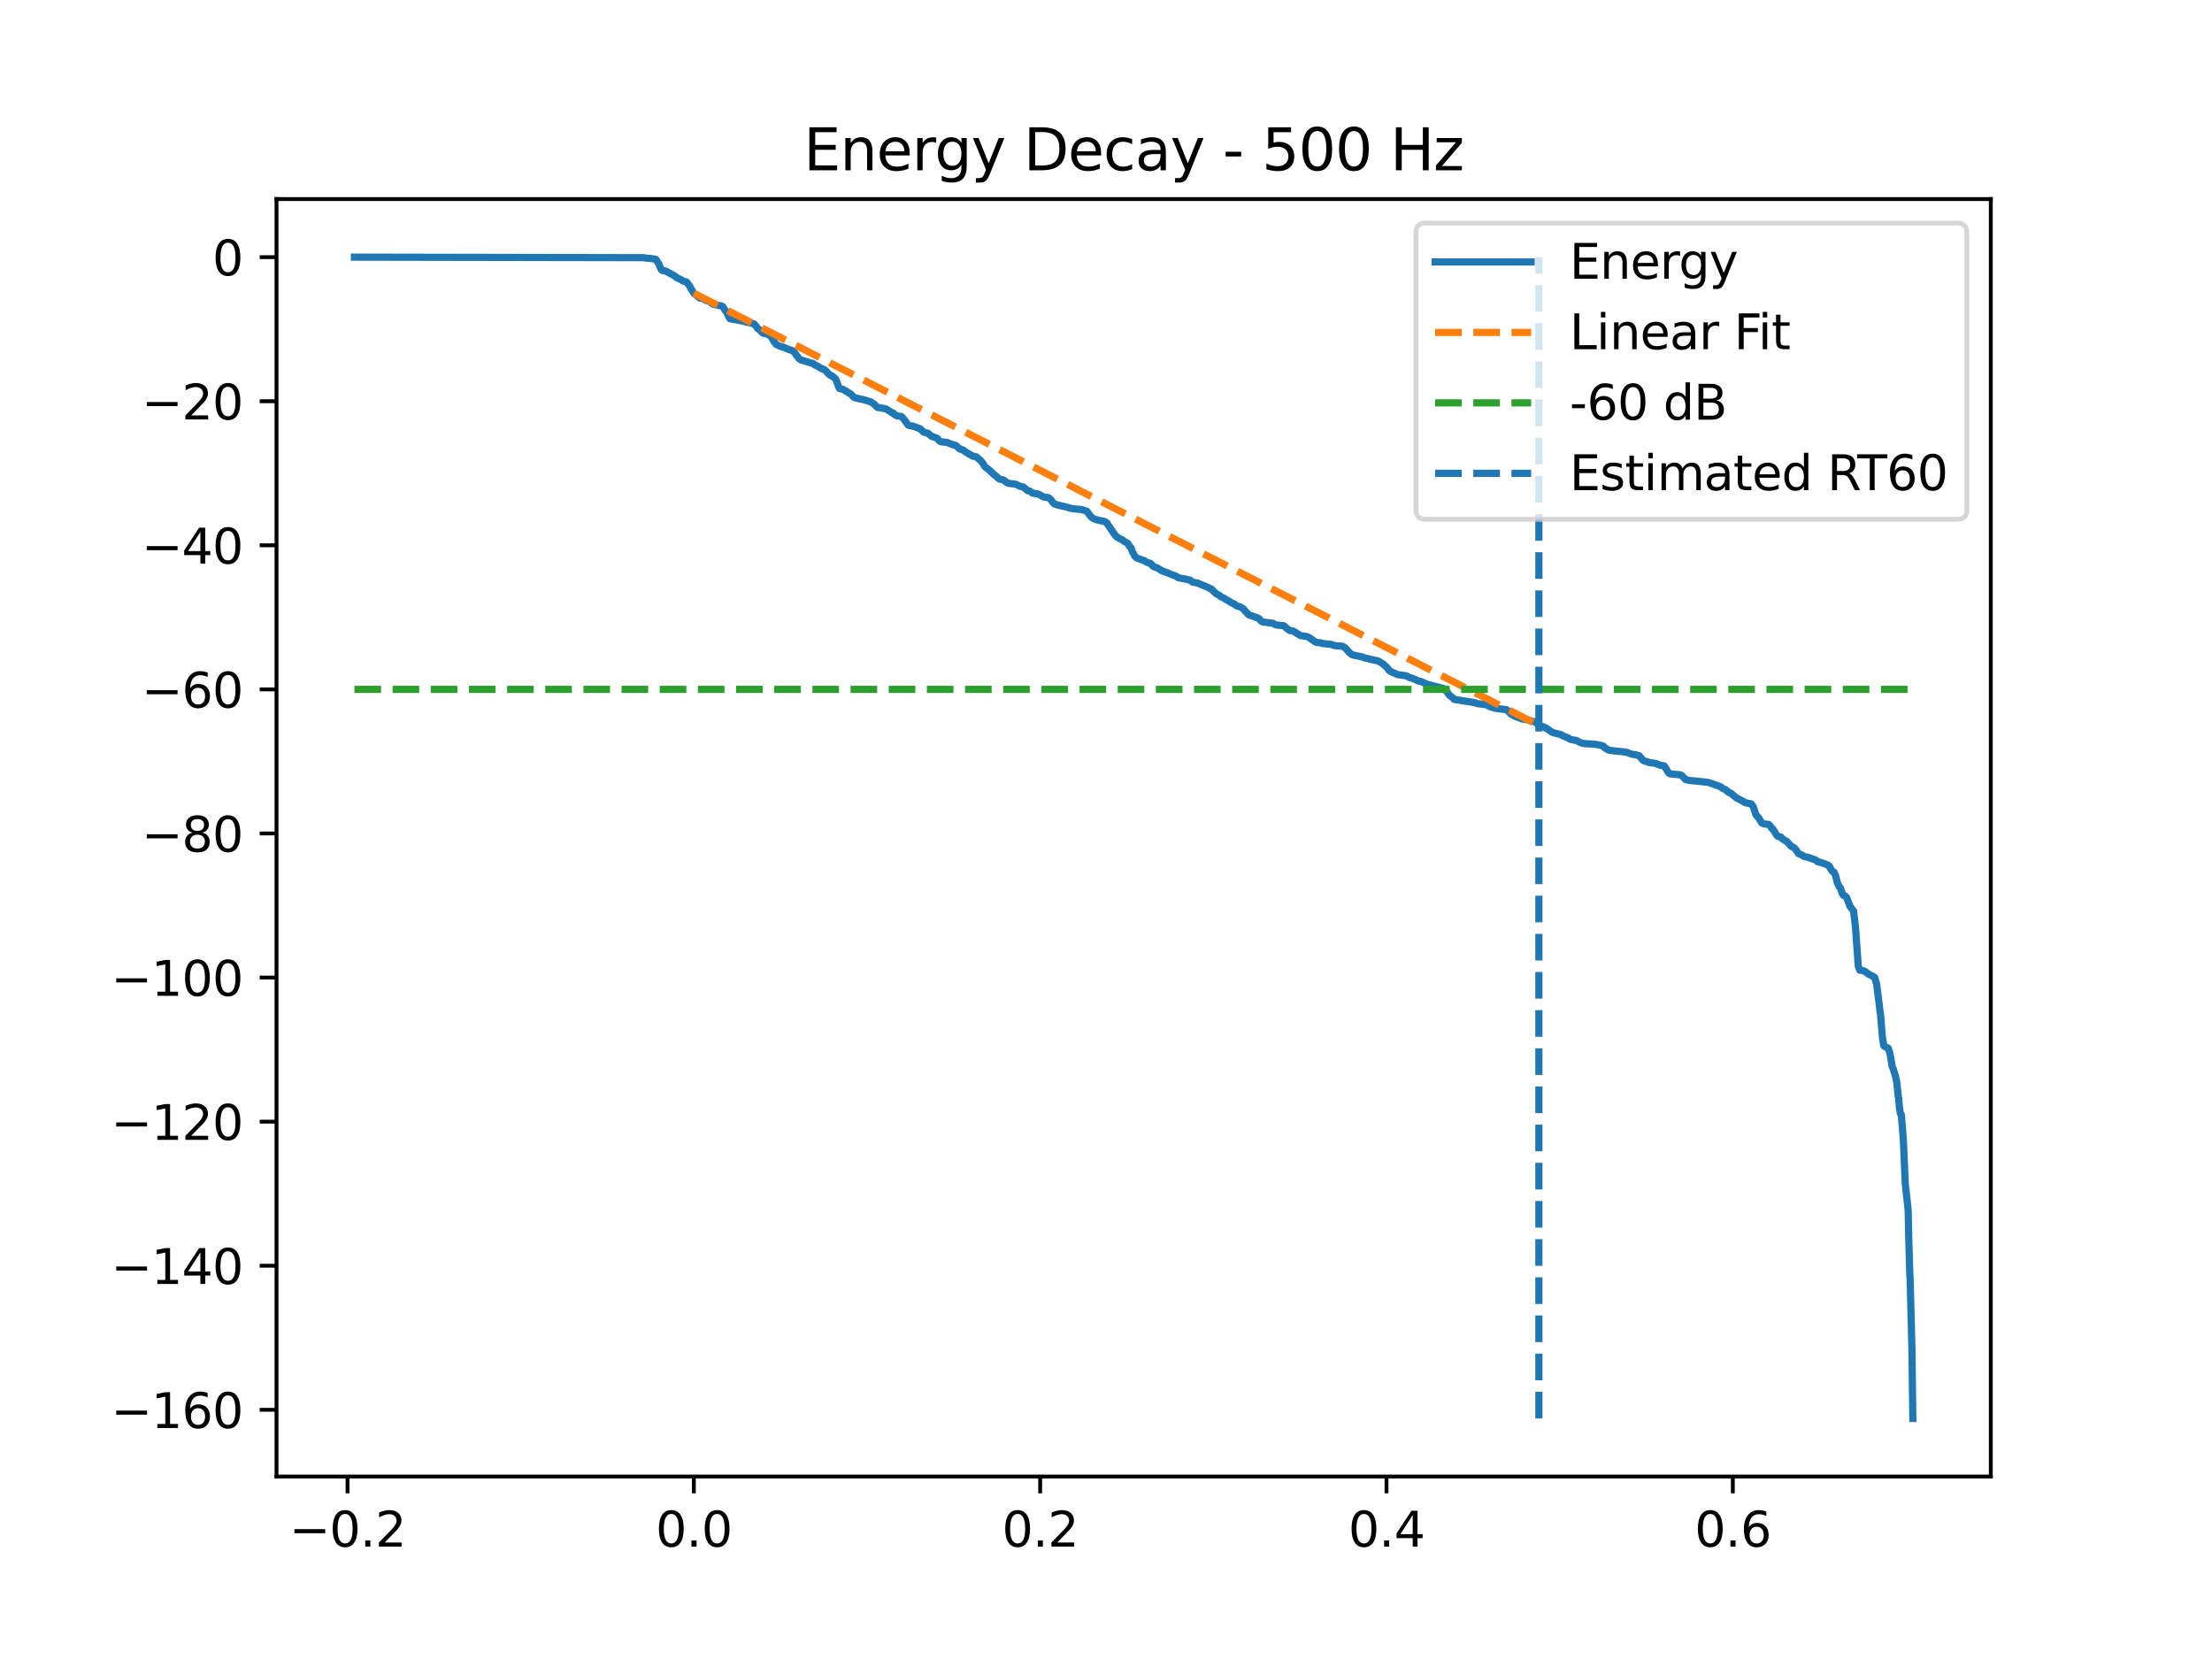 <?xml version="1.0" encoding="utf-8" standalone="no"?>
<!DOCTYPE svg PUBLIC "-//W3C//DTD SVG 1.1//EN"
  "http://www.w3.org/Graphics/SVG/1.1/DTD/svg11.dtd">
<svg xmlns:xlink="http://www.w3.org/1999/xlink" width="460.8pt" height="345.6pt" viewBox="0 0 460.8 345.6" xmlns="http://www.w3.org/2000/svg" version="1.1">
 <defs>
  <style type="text/css">*{stroke-linejoin: round; stroke-linecap: butt}</style>
 </defs>
 <g id="figure_1">
  <g id="patch_1">
   <path d="M 0 345.6 
L 460.8 345.6 
L 460.8 0 
L 0 0 
z
" style="fill: #ffffff"/>
  </g>
  <g id="axes_1">
   <g id="patch_2">
    <path d="M 57.6 307.584 
L 414.72 307.584 
L 414.72 41.472 
L 57.6 41.472 
z
" style="fill: #ffffff"/>
   </g>
   <g id="matplotlib.axis_1">
    <g id="xtick_1">
     <g id="line2d_1">
      <defs>
       <path id="m2f92cbb9fa" d="M 0 0 
L 0 3.5 
" style="stroke: #000000; stroke-width: 0.8"/>
      </defs>
      <g>
       <use xlink:href="#m2f92cbb9fa" x="72.397" y="307.584" style="stroke: #000000; stroke-width: 0.8"/>
      </g>
     </g>
     <g id="text_1">
      <!-- −0.2 -->
      <g transform="translate(60.256 322.182) scale(0.1 -0.1)">
       <defs>
        <path id="DejaVuSans-2212" d="M 678 2272 
L 4684 2272 
L 4684 1741 
L 678 1741 
L 678 2272 
z
" transform="scale(0.016)"/>
        <path id="DejaVuSans-30" d="M 2034 4250 
Q 1547 4250 1301 3770 
Q 1056 3291 1056 2328 
Q 1056 1369 1301 889 
Q 1547 409 2034 409 
Q 2525 409 2770 889 
Q 3016 1369 3016 2328 
Q 3016 3291 2770 3770 
Q 2525 4250 2034 4250 
z
M 2034 4750 
Q 2819 4750 3233 4129 
Q 3647 3509 3647 2328 
Q 3647 1150 3233 529 
Q 2819 -91 2034 -91 
Q 1250 -91 836 529 
Q 422 1150 422 2328 
Q 422 3509 836 4129 
Q 1250 4750 2034 4750 
z
" transform="scale(0.016)"/>
        <path id="DejaVuSans-2e" d="M 684 794 
L 1344 794 
L 1344 0 
L 684 0 
L 684 794 
z
" transform="scale(0.016)"/>
        <path id="DejaVuSans-32" d="M 1228 531 
L 3431 531 
L 3431 0 
L 469 0 
L 469 531 
Q 828 903 1448 1529 
Q 2069 2156 2228 2338 
Q 2531 2678 2651 2914 
Q 2772 3150 2772 3378 
Q 2772 3750 2511 3984 
Q 2250 4219 1831 4219 
Q 1534 4219 1204 4116 
Q 875 4013 500 3803 
L 500 4441 
Q 881 4594 1212 4672 
Q 1544 4750 1819 4750 
Q 2544 4750 2975 4387 
Q 3406 4025 3406 3419 
Q 3406 3131 3298 2873 
Q 3191 2616 2906 2266 
Q 2828 2175 2409 1742 
Q 1991 1309 1228 531 
z
" transform="scale(0.016)"/>
       </defs>
       <use xlink:href="#DejaVuSans-2212"/>
       <use xlink:href="#DejaVuSans-30" transform="translate(83.789 0)"/>
       <use xlink:href="#DejaVuSans-2e" transform="translate(147.412 0)"/>
       <use xlink:href="#DejaVuSans-32" transform="translate(179.199 0)"/>
      </g>
     </g>
    </g>
    <g id="xtick_2">
     <g id="line2d_2">
      <g>
       <use xlink:href="#m2f92cbb9fa" x="144.543" y="307.584" style="stroke: #000000; stroke-width: 0.8"/>
      </g>
     </g>
     <g id="text_2">
      <!-- 0.0 -->
      <g transform="translate(136.591 322.182) scale(0.1 -0.1)">
       <use xlink:href="#DejaVuSans-30"/>
       <use xlink:href="#DejaVuSans-2e" transform="translate(63.623 0)"/>
       <use xlink:href="#DejaVuSans-30" transform="translate(95.41 0)"/>
      </g>
     </g>
    </g>
    <g id="xtick_3">
     <g id="line2d_3">
      <g>
       <use xlink:href="#m2f92cbb9fa" x="216.688" y="307.584" style="stroke: #000000; stroke-width: 0.8"/>
      </g>
     </g>
     <g id="text_3">
      <!-- 0.2 -->
      <g transform="translate(208.737 322.182) scale(0.1 -0.1)">
       <use xlink:href="#DejaVuSans-30"/>
       <use xlink:href="#DejaVuSans-2e" transform="translate(63.623 0)"/>
       <use xlink:href="#DejaVuSans-32" transform="translate(95.41 0)"/>
      </g>
     </g>
    </g>
    <g id="xtick_4">
     <g id="line2d_4">
      <g>
       <use xlink:href="#m2f92cbb9fa" x="288.834" y="307.584" style="stroke: #000000; stroke-width: 0.8"/>
      </g>
     </g>
     <g id="text_4">
      <!-- 0.4 -->
      <g transform="translate(280.882 322.182) scale(0.1 -0.1)">
       <defs>
        <path id="DejaVuSans-34" d="M 2419 4116 
L 825 1625 
L 2419 1625 
L 2419 4116 
z
M 2253 4666 
L 3047 4666 
L 3047 1625 
L 3713 1625 
L 3713 1100 
L 3047 1100 
L 3047 0 
L 2419 0 
L 2419 1100 
L 313 1100 
L 313 1709 
L 2253 4666 
z
" transform="scale(0.016)"/>
       </defs>
       <use xlink:href="#DejaVuSans-30"/>
       <use xlink:href="#DejaVuSans-2e" transform="translate(63.623 0)"/>
       <use xlink:href="#DejaVuSans-34" transform="translate(95.41 0)"/>
      </g>
     </g>
    </g>
    <g id="xtick_5">
     <g id="line2d_5">
      <g>
       <use xlink:href="#m2f92cbb9fa" x="360.979" y="307.584" style="stroke: #000000; stroke-width: 0.8"/>
      </g>
     </g>
     <g id="text_5">
      <!-- 0.6 -->
      <g transform="translate(353.028 322.182) scale(0.1 -0.1)">
       <defs>
        <path id="DejaVuSans-36" d="M 2113 2584 
Q 1688 2584 1439 2293 
Q 1191 2003 1191 1497 
Q 1191 994 1439 701 
Q 1688 409 2113 409 
Q 2538 409 2786 701 
Q 3034 994 3034 1497 
Q 3034 2003 2786 2293 
Q 2538 2584 2113 2584 
z
M 3366 4563 
L 3366 3988 
Q 3128 4100 2886 4159 
Q 2644 4219 2406 4219 
Q 1781 4219 1451 3797 
Q 1122 3375 1075 2522 
Q 1259 2794 1537 2939 
Q 1816 3084 2150 3084 
Q 2853 3084 3261 2657 
Q 3669 2231 3669 1497 
Q 3669 778 3244 343 
Q 2819 -91 2113 -91 
Q 1303 -91 875 529 
Q 447 1150 447 2328 
Q 447 3434 972 4092 
Q 1497 4750 2381 4750 
Q 2619 4750 2861 4703 
Q 3103 4656 3366 4563 
z
" transform="scale(0.016)"/>
       </defs>
       <use xlink:href="#DejaVuSans-30"/>
       <use xlink:href="#DejaVuSans-2e" transform="translate(63.623 0)"/>
       <use xlink:href="#DejaVuSans-36" transform="translate(95.41 0)"/>
      </g>
     </g>
    </g>
   </g>
   <g id="matplotlib.axis_2">
    <g id="ytick_1">
     <g id="line2d_6">
      <defs>
       <path id="mda839c9e90" d="M 0 0 
L -3.5 0 
" style="stroke: #000000; stroke-width: 0.8"/>
      </defs>
      <g>
       <use xlink:href="#mda839c9e90" x="57.6" y="293.686" style="stroke: #000000; stroke-width: 0.8"/>
      </g>
     </g>
     <g id="text_6">
      <!-- −160 -->
      <g transform="translate(23.133 297.486) scale(0.1 -0.1)">
       <defs>
        <path id="DejaVuSans-31" d="M 794 531 
L 1825 531 
L 1825 4091 
L 703 3866 
L 703 4441 
L 1819 4666 
L 2450 4666 
L 2450 531 
L 3481 531 
L 3481 0 
L 794 0 
L 794 531 
z
" transform="scale(0.016)"/>
       </defs>
       <use xlink:href="#DejaVuSans-2212"/>
       <use xlink:href="#DejaVuSans-31" transform="translate(83.789 0)"/>
       <use xlink:href="#DejaVuSans-36" transform="translate(147.412 0)"/>
       <use xlink:href="#DejaVuSans-30" transform="translate(211.035 0)"/>
      </g>
     </g>
    </g>
    <g id="ytick_2">
     <g id="line2d_7">
      <g>
       <use xlink:href="#mda839c9e90" x="57.6" y="263.672" style="stroke: #000000; stroke-width: 0.8"/>
      </g>
     </g>
     <g id="text_7">
      <!-- −140 -->
      <g transform="translate(23.133 267.471) scale(0.1 -0.1)">
       <use xlink:href="#DejaVuSans-2212"/>
       <use xlink:href="#DejaVuSans-31" transform="translate(83.789 0)"/>
       <use xlink:href="#DejaVuSans-34" transform="translate(147.412 0)"/>
       <use xlink:href="#DejaVuSans-30" transform="translate(211.035 0)"/>
      </g>
     </g>
    </g>
    <g id="ytick_3">
     <g id="line2d_8">
      <g>
       <use xlink:href="#mda839c9e90" x="57.6" y="233.657" style="stroke: #000000; stroke-width: 0.8"/>
      </g>
     </g>
     <g id="text_8">
      <!-- −120 -->
      <g transform="translate(23.133 237.456) scale(0.1 -0.1)">
       <use xlink:href="#DejaVuSans-2212"/>
       <use xlink:href="#DejaVuSans-31" transform="translate(83.789 0)"/>
       <use xlink:href="#DejaVuSans-32" transform="translate(147.412 0)"/>
       <use xlink:href="#DejaVuSans-30" transform="translate(211.035 0)"/>
      </g>
     </g>
    </g>
    <g id="ytick_4">
     <g id="line2d_9">
      <g>
       <use xlink:href="#mda839c9e90" x="57.6" y="203.642" style="stroke: #000000; stroke-width: 0.8"/>
      </g>
     </g>
     <g id="text_9">
      <!-- −100 -->
      <g transform="translate(23.133 207.441) scale(0.1 -0.1)">
       <use xlink:href="#DejaVuSans-2212"/>
       <use xlink:href="#DejaVuSans-31" transform="translate(83.789 0)"/>
       <use xlink:href="#DejaVuSans-30" transform="translate(147.412 0)"/>
       <use xlink:href="#DejaVuSans-30" transform="translate(211.035 0)"/>
      </g>
     </g>
    </g>
    <g id="ytick_5">
     <g id="line2d_10">
      <g>
       <use xlink:href="#mda839c9e90" x="57.6" y="173.627" style="stroke: #000000; stroke-width: 0.8"/>
      </g>
     </g>
     <g id="text_10">
      <!-- −80 -->
      <g transform="translate(29.495 177.426) scale(0.1 -0.1)">
       <defs>
        <path id="DejaVuSans-38" d="M 2034 2216 
Q 1584 2216 1326 1975 
Q 1069 1734 1069 1313 
Q 1069 891 1326 650 
Q 1584 409 2034 409 
Q 2484 409 2743 651 
Q 3003 894 3003 1313 
Q 3003 1734 2745 1975 
Q 2488 2216 2034 2216 
z
M 1403 2484 
Q 997 2584 770 2862 
Q 544 3141 544 3541 
Q 544 4100 942 4425 
Q 1341 4750 2034 4750 
Q 2731 4750 3128 4425 
Q 3525 4100 3525 3541 
Q 3525 3141 3298 2862 
Q 3072 2584 2669 2484 
Q 3125 2378 3379 2068 
Q 3634 1759 3634 1313 
Q 3634 634 3220 271 
Q 2806 -91 2034 -91 
Q 1263 -91 848 271 
Q 434 634 434 1313 
Q 434 1759 690 2068 
Q 947 2378 1403 2484 
z
M 1172 3481 
Q 1172 3119 1398 2916 
Q 1625 2713 2034 2713 
Q 2441 2713 2670 2916 
Q 2900 3119 2900 3481 
Q 2900 3844 2670 4047 
Q 2441 4250 2034 4250 
Q 1625 4250 1398 4047 
Q 1172 3844 1172 3481 
z
" transform="scale(0.016)"/>
       </defs>
       <use xlink:href="#DejaVuSans-2212"/>
       <use xlink:href="#DejaVuSans-38" transform="translate(83.789 0)"/>
       <use xlink:href="#DejaVuSans-30" transform="translate(147.412 0)"/>
      </g>
     </g>
    </g>
    <g id="ytick_6">
     <g id="line2d_11">
      <g>
       <use xlink:href="#mda839c9e90" x="57.6" y="143.612" style="stroke: #000000; stroke-width: 0.8"/>
      </g>
     </g>
     <g id="text_11">
      <!-- −60 -->
      <g transform="translate(29.495 147.412) scale(0.1 -0.1)">
       <use xlink:href="#DejaVuSans-2212"/>
       <use xlink:href="#DejaVuSans-36" transform="translate(83.789 0)"/>
       <use xlink:href="#DejaVuSans-30" transform="translate(147.412 0)"/>
      </g>
     </g>
    </g>
    <g id="ytick_7">
     <g id="line2d_12">
      <g>
       <use xlink:href="#mda839c9e90" x="57.6" y="113.598" style="stroke: #000000; stroke-width: 0.8"/>
      </g>
     </g>
     <g id="text_12">
      <!-- −40 -->
      <g transform="translate(29.495 117.397) scale(0.1 -0.1)">
       <use xlink:href="#DejaVuSans-2212"/>
       <use xlink:href="#DejaVuSans-34" transform="translate(83.789 0)"/>
       <use xlink:href="#DejaVuSans-30" transform="translate(147.412 0)"/>
      </g>
     </g>
    </g>
    <g id="ytick_8">
     <g id="line2d_13">
      <g>
       <use xlink:href="#mda839c9e90" x="57.6" y="83.583" style="stroke: #000000; stroke-width: 0.8"/>
      </g>
     </g>
     <g id="text_13">
      <!-- −20 -->
      <g transform="translate(29.495 87.382) scale(0.1 -0.1)">
       <use xlink:href="#DejaVuSans-2212"/>
       <use xlink:href="#DejaVuSans-32" transform="translate(83.789 0)"/>
       <use xlink:href="#DejaVuSans-30" transform="translate(147.412 0)"/>
      </g>
     </g>
    </g>
    <g id="ytick_9">
     <g id="line2d_14">
      <g>
       <use xlink:href="#mda839c9e90" x="57.6" y="53.568" style="stroke: #000000; stroke-width: 0.8"/>
      </g>
     </g>
     <g id="text_14">
      <!-- 0 -->
      <g transform="translate(44.237 57.367) scale(0.1 -0.1)">
       <use xlink:href="#DejaVuSans-30"/>
      </g>
     </g>
    </g>
   </g>
   <g id="line2d_15">
    <path d="M 73.833 53.568 
L 134.119 53.678 
L 134.457 53.764 
L 135.352 53.829 
L 136.644 54.025 
L 137.05 54.693 
L 137.231 54.973 
L 137.313 55.129 
L 137.636 55.905 
L 137.772 56.166 
L 137.967 56.342 
L 138.673 56.468 
L 140.552 57.48 
L 140.868 57.796 
L 141.469 58.063 
L 141.687 58.172 
L 142.311 58.545 
L 142.739 58.652 
L 143.055 58.775 
L 143.761 59.738 
L 143.994 60.253 
L 144.099 60.366 
L 144.438 60.904 
L 144.603 61.198 
L 144.798 61.295 
L 145.753 62.078 
L 146.459 62.201 
L 146.722 62.321 
L 146.888 62.501 
L 147.098 62.6 
L 147.669 62.743 
L 147.962 62.96 
L 148.173 63.11 
L 148.338 63.221 
L 148.608 63.396 
L 149.225 63.515 
L 150.119 63.703 
L 150.382 63.79 
L 150.592 63.899 
L 151.156 64.806 
L 151.329 64.913 
L 151.427 65.115 
L 151.727 65.809 
L 151.825 65.992 
L 152.065 66.402 
L 153.035 66.569 
L 153.508 66.654 
L 154.125 66.771 
L 154.666 66.884 
L 155.823 67.18 
L 156.131 67.233 
L 157.056 67.457 
L 157.334 67.775 
L 157.514 67.924 
L 157.619 68.116 
L 157.852 68.448 
L 158.04 68.558 
L 158.408 68.858 
L 158.551 69.072 
L 158.761 69.245 
L 158.927 69.365 
L 159.152 69.458 
L 159.941 69.592 
L 160.588 70.093 
L 160.873 70.526 
L 160.978 70.698 
L 161.264 71.199 
L 161.377 71.317 
L 161.692 71.741 
L 161.918 71.861 
L 162.233 72.001 
L 162.451 72.121 
L 162.714 72.203 
L 163.286 72.355 
L 164.255 72.785 
L 165.217 73.094 
L 165.728 73.721 
L 165.931 74.05 
L 166.044 74.158 
L 166.374 74.619 
L 166.525 74.777 
L 166.75 74.911 
L 167.036 75.031 
L 169.44 75.754 
L 169.831 76.087 
L 170.23 76.204 
L 170.38 76.307 
L 170.62 76.467 
L 170.793 76.616 
L 171.034 76.725 
L 171.282 76.835 
L 171.56 76.938 
L 171.763 77.044 
L 172.078 77.291 
L 172.214 77.456 
L 172.492 77.784 
L 172.642 77.896 
L 172.943 78.181 
L 173.281 78.291 
L 173.837 78.722 
L 174.04 78.933 
L 174.137 79.065 
L 174.836 80.916 
L 175.671 81.136 
L 177.219 82.083 
L 177.414 82.268 
L 177.542 82.392 
L 177.82 82.714 
L 178.015 82.841 
L 178.293 82.905 
L 179.15 83.111 
L 179.781 83.224 
L 180.165 83.338 
L 181.367 83.696 
L 182.141 84.222 
L 182.449 84.548 
L 182.584 84.685 
L 182.832 84.888 
L 183.667 85.003 
L 184.072 85.086 
L 184.614 85.204 
L 185.839 85.98 
L 186.102 86.062 
L 186.274 86.285 
L 186.477 86.383 
L 186.643 86.536 
L 186.861 86.627 
L 187.777 86.769 
L 187.92 86.937 
L 188.168 87.183 
L 188.296 87.303 
L 188.702 87.89 
L 189.16 88.513 
L 189.446 88.659 
L 190.19 88.772 
L 191.715 89.338 
L 191.963 89.612 
L 192.114 89.725 
L 192.407 89.986 
L 192.625 90.099 
L 192.895 90.148 
L 193.324 90.251 
L 193.617 90.514 
L 194.075 90.899 
L 195.045 91.212 
L 195.278 91.354 
L 195.398 91.501 
L 195.661 91.822 
L 195.826 91.948 
L 196.059 92.04 
L 197.284 92.161 
L 198.366 92.602 
L 199.05 92.773 
L 199.231 92.873 
L 199.554 93.195 
L 199.944 93.531 
L 200.666 93.762 
L 200.982 94.027 
L 201.696 94.472 
L 202.65 95.027 
L 203.371 95.154 
L 204.386 96.034 
L 204.649 96.414 
L 204.754 96.525 
L 205.145 97.206 
L 206.182 97.995 
L 206.392 98.281 
L 206.603 98.374 
L 206.738 98.513 
L 207.024 98.828 
L 207.189 98.944 
L 207.52 99.222 
L 207.678 99.335 
L 208.001 99.661 
L 208.204 99.794 
L 208.467 99.86 
L 208.985 99.984 
L 209.263 100.116 
L 209.414 100.271 
L 209.662 100.473 
L 209.849 100.585 
L 210.097 100.683 
L 211.653 100.879 
L 212.254 101.196 
L 212.487 101.3 
L 213.194 101.447 
L 214.058 102.206 
L 214.509 102.294 
L 214.667 102.433 
L 214.892 102.561 
L 215.095 102.729 
L 215.358 102.763 
L 216.215 102.904 
L 216.613 103.081 
L 217.32 103.502 
L 218.109 103.629 
L 218.499 103.725 
L 218.665 103.886 
L 218.905 104.064 
L 219.018 104.212 
L 219.304 104.628 
L 219.439 104.769 
L 219.687 104.987 
L 219.95 105.098 
L 220.438 105.225 
L 220.942 105.351 
L 221.513 105.467 
L 222.325 105.67 
L 222.918 105.87 
L 223.783 106.009 
L 225.286 106.146 
L 226.405 106.493 
L 227.149 107.492 
L 227.345 107.716 
L 227.495 107.829 
L 227.736 107.98 
L 227.953 108.104 
L 228.434 108.281 
L 229.757 108.557 
L 230.133 108.648 
L 230.343 108.805 
L 230.606 108.937 
L 230.727 109.188 
L 230.96 109.551 
L 231.072 109.662 
L 231.456 110.255 
L 231.583 110.444 
L 231.884 110.897 
L 231.997 111.019 
L 232.342 111.548 
L 232.5 111.711 
L 232.771 111.93 
L 232.981 112.034 
L 233.274 112.225 
L 233.507 112.337 
L 233.823 112.482 
L 233.981 112.619 
L 234.229 112.793 
L 234.409 112.913 
L 234.672 113.041 
L 234.882 113.151 
L 235.424 113.952 
L 235.604 114.086 
L 235.709 114.444 
L 235.935 115.038 
L 236.032 115.163 
L 236.355 115.764 
L 236.491 115.967 
L 236.694 116.123 
L 236.844 116.244 
L 237.062 116.349 
L 238.287 116.751 
L 238.557 116.942 
L 239.083 117.204 
L 239.647 117.351 
L 240.293 118.01 
L 240.519 118.121 
L 240.782 118.204 
L 241.128 118.316 
L 241.729 118.709 
L 241.909 118.844 
L 242.157 118.943 
L 242.435 119.057 
L 243.014 119.262 
L 243.435 119.404 
L 243.818 119.597 
L 244.043 119.68 
L 244.615 119.872 
L 244.908 119.989 
L 245.148 120.127 
L 245.328 120.261 
L 245.599 120.395 
L 246.313 120.507 
L 247.027 120.635 
L 247.921 120.865 
L 248.154 121.026 
L 248.304 121.159 
L 248.537 121.295 
L 249.394 121.426 
L 250.394 121.847 
L 251.333 122.231 
L 251.942 122.516 
L 252.175 122.628 
L 252.415 122.736 
L 253.272 123.612 
L 253.655 123.838 
L 253.941 123.97 
L 254.226 124.223 
L 254.414 124.345 
L 254.722 124.505 
L 255.016 124.628 
L 255.294 124.827 
L 255.496 124.953 
L 255.797 125.094 
L 255.97 125.209 
L 256.225 125.37 
L 256.413 125.513 
L 256.654 125.589 
L 256.864 125.724 
L 257.127 125.817 
L 257.293 126.007 
L 257.503 126.121 
L 257.713 126.242 
L 258.007 126.329 
L 258.405 126.439 
L 259.014 126.835 
L 259.359 127.245 
L 259.555 127.479 
L 259.682 127.584 
L 260.006 127.975 
L 260.208 128.122 
L 260.464 128.184 
L 261.035 128.388 
L 262.155 128.794 
L 262.38 128.965 
L 262.493 129.118 
L 262.726 129.378 
L 262.884 129.514 
L 263.094 129.578 
L 265.251 129.855 
L 265.702 130.146 
L 266.093 130.21 
L 267.438 130.356 
L 268.212 131.022 
L 268.392 131.169 
L 268.656 131.335 
L 269.467 131.477 
L 270.001 131.837 
L 270.249 131.992 
L 270.437 132.104 
L 270.7 132.262 
L 270.94 132.405 
L 271.526 132.477 
L 272.353 132.634 
L 272.781 132.86 
L 273.533 133.397 
L 273.751 133.541 
L 273.916 133.661 
L 274.164 133.805 
L 275.119 133.93 
L 275.607 134.071 
L 277.298 134.243 
L 278.072 134.508 
L 279.62 134.619 
L 280.176 134.905 
L 281.056 135.891 
L 281.567 136.34 
L 281.965 136.474 
L 283.814 136.85 
L 284.077 137.007 
L 284.993 137.203 
L 285.317 137.309 
L 286.812 137.626 
L 287.083 137.698 
L 287.391 137.855 
L 288.202 138.379 
L 288.518 138.704 
L 288.691 138.815 
L 289.074 139.2 
L 289.217 139.466 
L 289.427 139.693 
L 289.608 139.797 
L 289.908 140.014 
L 290.209 140.125 
L 290.848 140.39 
L 291.126 140.52 
L 293.087 140.814 
L 293.621 141.158 
L 293.967 141.213 
L 294.966 141.608 
L 295.176 141.731 
L 295.409 141.861 
L 295.733 141.9 
L 296.191 142.047 
L 297.378 142.575 
L 300.73 143.431 
L 301.008 143.653 
L 301.166 143.766 
L 301.97 144.847 
L 302.151 144.995 
L 302.504 145.257 
L 302.647 145.374 
L 302.94 145.688 
L 307.321 146.391 
L 307.689 146.568 
L 308.275 146.634 
L 309.711 146.832 
L 310.312 147.16 
L 310.522 147.271 
L 311.372 147.496 
L 311.627 147.575 
L 312.521 147.683 
L 313.822 147.837 
L 314.836 148.784 
L 315.505 149.171 
L 315.738 149.283 
L 316.925 149.711 
L 317.218 149.798 
L 317.835 149.887 
L 318.406 149.998 
L 318.954 150.216 
L 319.706 150.339 
L 320.796 151.168 
L 321.682 151.475 
L 321.863 151.591 
L 322.096 151.685 
L 322.269 151.84 
L 322.494 151.93 
L 322.659 152.096 
L 322.877 152.204 
L 323.028 152.338 
L 323.268 152.496 
L 323.501 152.615 
L 323.809 152.69 
L 325.124 153.026 
L 325.538 153.263 
L 326.68 153.745 
L 326.89 153.873 
L 327.078 154.003 
L 327.334 154.071 
L 327.807 154.155 
L 328.401 154.262 
L 329.062 154.61 
L 329.31 154.736 
L 329.641 154.817 
L 330.092 154.912 
L 330.911 154.949 
L 332.452 155.063 
L 333.136 155.204 
L 333.819 155.363 
L 334.067 155.472 
L 334.218 155.698 
L 334.428 155.857 
L 334.616 155.963 
L 334.924 156.159 
L 335.21 156.271 
L 335.578 156.34 
L 336.743 156.48 
L 337.983 156.589 
L 338.509 156.654 
L 339.08 156.784 
L 339.313 156.891 
L 340.102 157.152 
L 340.906 157.263 
L 341.537 157.462 
L 341.68 157.725 
L 341.868 157.867 
L 341.981 158.06 
L 342.191 158.306 
L 342.342 158.434 
L 342.56 158.517 
L 343.063 158.662 
L 343.514 158.853 
L 344.032 158.903 
L 344.814 159.013 
L 345.844 159.407 
L 346.678 159.546 
L 347.414 160.685 
L 347.61 161.015 
L 347.745 161.137 
L 347.948 161.212 
L 350.075 161.413 
L 350.496 161.714 
L 350.759 162.011 
L 350.901 162.135 
L 351.179 162.411 
L 352.051 162.603 
L 352.389 162.636 
L 353.795 162.747 
L 354.464 162.835 
L 355.816 162.981 
L 356.109 163.07 
L 358.462 163.906 
L 358.672 164.087 
L 358.83 164.223 
L 359.07 164.339 
L 359.386 164.448 
L 360.137 165.082 
L 360.521 165.214 
L 361.836 166.285 
L 362.099 166.396 
L 363.309 167.051 
L 363.534 167.213 
L 364.789 167.467 
L 365.188 167.95 
L 365.428 168.599 
L 365.511 168.862 
L 365.774 169.717 
L 365.894 169.836 
L 366.225 170.228 
L 366.352 170.343 
L 366.984 171.404 
L 367.172 171.513 
L 367.487 171.63 
L 368.472 171.753 
L 368.855 172.181 
L 369.111 172.589 
L 369.306 172.702 
L 369.817 173.479 
L 370.012 173.854 
L 370.118 173.977 
L 370.336 174.201 
L 371.027 174.391 
L 371.192 174.663 
L 371.38 174.764 
L 371.545 174.89 
L 371.846 175.115 
L 372.177 175.232 
L 372.688 175.799 
L 373.109 176.27 
L 373.274 176.375 
L 373.59 176.512 
L 373.762 176.634 
L 373.995 176.855 
L 374.709 177.856 
L 375.393 178.138 
L 375.837 178.431 
L 376.528 178.563 
L 378.234 179.146 
L 378.632 179.519 
L 379.226 179.647 
L 379.707 179.804 
L 380 179.909 
L 380.684 180.175 
L 380.887 180.332 
L 381.082 180.446 
L 381.593 181.394 
L 381.759 181.524 
L 382.014 181.639 
L 382.164 182.026 
L 382.352 182.27 
L 382.427 182.543 
L 382.743 183.893 
L 382.856 184.149 
L 383.156 184.735 
L 383.442 185.094 
L 383.72 185.971 
L 383.818 186.181 
L 384.028 186.5 
L 384.321 186.627 
L 384.547 186.781 
L 384.689 186.988 
L 385.223 188.325 
L 385.411 188.866 
L 385.531 188.969 
L 386.05 189.699 
L 386.132 189.784 
L 386.223 190.575 
L 386.478 192.662 
L 386.553 193.417 
L 387.109 201.27 
L 387.432 202.114 
L 387.718 202.132 
L 388.282 202.252 
L 388.808 202.577 
L 389.161 202.881 
L 390.191 203.398 
L 390.574 203.67 
L 390.672 204.161 
L 390.859 204.728 
L 390.927 204.951 
L 391.453 209.084 
L 391.664 210.899 
L 391.716 211.002 
L 391.799 211.913 
L 392.114 215.744 
L 392.212 216.544 
L 392.438 217.875 
L 392.663 218.019 
L 392.881 218.159 
L 393.347 218.336 
L 393.678 219.367 
L 393.888 220.446 
L 393.963 220.899 
L 394.211 222.291 
L 394.309 222.407 
L 394.827 224.065 
L 395.053 225.141 
L 395.113 225.267 
L 395.211 226.272 
L 395.466 228.572 
L 395.526 228.786 
L 395.669 230.562 
L 395.88 231.954 
L 396.09 232.241 
L 396.195 233.618 
L 396.466 236.931 
L 396.541 238.328 
L 396.902 246.629 
L 397.262 249.832 
L 397.45 251.558 
L 397.51 252.335 
L 397.623 257.703 
L 397.833 264.985 
L 397.916 266.56 
L 398.292 280.984 
L 398.48 295.488 
L 398.48 295.488 
" clip-path="url(#p89e9b77c0e)" style="fill: none; stroke: #1f77b4; stroke-width: 1.5; stroke-linecap: square"/>
   </g>
   <g id="line2d_16">
    <path d="M 144.543 61.08 
L 320.578 151.116 
" clip-path="url(#p89e9b77c0e)" style="fill: none; stroke-dasharray: 5.55,2.4; stroke-dashoffset: 0; stroke: #ff7f0e; stroke-width: 1.5"/>
   </g>
   <g id="line2d_17">
    <path d="M 73.833 143.612 
L 398.487 143.612 
L 398.487 143.612 
" clip-path="url(#p89e9b77c0e)" style="fill: none; stroke-dasharray: 5.55,2.4; stroke-dashoffset: 0; stroke: #2ca02c; stroke-width: 1.5"/>
   </g>
   <g id="LineCollection_1">
    <path d="M 320.578 295.488 
L 320.578 53.568 
" clip-path="url(#p89e9b77c0e)" style="fill: none; stroke-dasharray: 5.55,2.4; stroke-dashoffset: 0; stroke: #1f77b4; stroke-width: 1.5"/>
   </g>
   <g id="patch_3">
    <path d="M 57.6 307.584 
L 57.6 41.472 
" style="fill: none; stroke: #000000; stroke-width: 0.8; stroke-linejoin: miter; stroke-linecap: square"/>
   </g>
   <g id="patch_4">
    <path d="M 414.72 307.584 
L 414.72 41.472 
" style="fill: none; stroke: #000000; stroke-width: 0.8; stroke-linejoin: miter; stroke-linecap: square"/>
   </g>
   <g id="patch_5">
    <path d="M 57.6 307.584 
L 414.72 307.584 
" style="fill: none; stroke: #000000; stroke-width: 0.8; stroke-linejoin: miter; stroke-linecap: square"/>
   </g>
   <g id="patch_6">
    <path d="M 57.6 41.472 
L 414.72 41.472 
" style="fill: none; stroke: #000000; stroke-width: 0.8; stroke-linejoin: miter; stroke-linecap: square"/>
   </g>
   <g id="text_15">
    <!-- Energy Decay - 500 Hz -->
    <g transform="translate(167.407 35.472) scale(0.12 -0.12)">
     <defs>
      <path id="DejaVuSans-45" d="M 628 4666 
L 3578 4666 
L 3578 4134 
L 1259 4134 
L 1259 2753 
L 3481 2753 
L 3481 2222 
L 1259 2222 
L 1259 531 
L 3634 531 
L 3634 0 
L 628 0 
L 628 4666 
z
" transform="scale(0.016)"/>
      <path id="DejaVuSans-6e" d="M 3513 2113 
L 3513 0 
L 2938 0 
L 2938 2094 
Q 2938 2591 2744 2837 
Q 2550 3084 2163 3084 
Q 1697 3084 1428 2787 
Q 1159 2491 1159 1978 
L 1159 0 
L 581 0 
L 581 3500 
L 1159 3500 
L 1159 2956 
Q 1366 3272 1645 3428 
Q 1925 3584 2291 3584 
Q 2894 3584 3203 3211 
Q 3513 2838 3513 2113 
z
" transform="scale(0.016)"/>
      <path id="DejaVuSans-65" d="M 3597 1894 
L 3597 1613 
L 953 1613 
Q 991 1019 1311 708 
Q 1631 397 2203 397 
Q 2534 397 2845 478 
Q 3156 559 3463 722 
L 3463 178 
Q 3153 47 2828 -22 
Q 2503 -91 2169 -91 
Q 1331 -91 842 396 
Q 353 884 353 1716 
Q 353 2575 817 3079 
Q 1281 3584 2069 3584 
Q 2775 3584 3186 3129 
Q 3597 2675 3597 1894 
z
M 3022 2063 
Q 3016 2534 2758 2815 
Q 2500 3097 2075 3097 
Q 1594 3097 1305 2825 
Q 1016 2553 972 2059 
L 3022 2063 
z
" transform="scale(0.016)"/>
      <path id="DejaVuSans-72" d="M 2631 2963 
Q 2534 3019 2420 3045 
Q 2306 3072 2169 3072 
Q 1681 3072 1420 2755 
Q 1159 2438 1159 1844 
L 1159 0 
L 581 0 
L 581 3500 
L 1159 3500 
L 1159 2956 
Q 1341 3275 1631 3429 
Q 1922 3584 2338 3584 
Q 2397 3584 2469 3576 
Q 2541 3569 2628 3553 
L 2631 2963 
z
" transform="scale(0.016)"/>
      <path id="DejaVuSans-67" d="M 2906 1791 
Q 2906 2416 2648 2759 
Q 2391 3103 1925 3103 
Q 1463 3103 1205 2759 
Q 947 2416 947 1791 
Q 947 1169 1205 825 
Q 1463 481 1925 481 
Q 2391 481 2648 825 
Q 2906 1169 2906 1791 
z
M 3481 434 
Q 3481 -459 3084 -895 
Q 2688 -1331 1869 -1331 
Q 1566 -1331 1297 -1286 
Q 1028 -1241 775 -1147 
L 775 -588 
Q 1028 -725 1275 -790 
Q 1522 -856 1778 -856 
Q 2344 -856 2625 -561 
Q 2906 -266 2906 331 
L 2906 616 
Q 2728 306 2450 153 
Q 2172 0 1784 0 
Q 1141 0 747 490 
Q 353 981 353 1791 
Q 353 2603 747 3093 
Q 1141 3584 1784 3584 
Q 2172 3584 2450 3431 
Q 2728 3278 2906 2969 
L 2906 3500 
L 3481 3500 
L 3481 434 
z
" transform="scale(0.016)"/>
      <path id="DejaVuSans-79" d="M 2059 -325 
Q 1816 -950 1584 -1140 
Q 1353 -1331 966 -1331 
L 506 -1331 
L 506 -850 
L 844 -850 
Q 1081 -850 1212 -737 
Q 1344 -625 1503 -206 
L 1606 56 
L 191 3500 
L 800 3500 
L 1894 763 
L 2988 3500 
L 3597 3500 
L 2059 -325 
z
" transform="scale(0.016)"/>
      <path id="DejaVuSans-20" transform="scale(0.016)"/>
      <path id="DejaVuSans-44" d="M 1259 4147 
L 1259 519 
L 2022 519 
Q 2988 519 3436 956 
Q 3884 1394 3884 2338 
Q 3884 3275 3436 3711 
Q 2988 4147 2022 4147 
L 1259 4147 
z
M 628 4666 
L 1925 4666 
Q 3281 4666 3915 4102 
Q 4550 3538 4550 2338 
Q 4550 1131 3912 565 
Q 3275 0 1925 0 
L 628 0 
L 628 4666 
z
" transform="scale(0.016)"/>
      <path id="DejaVuSans-63" d="M 3122 3366 
L 3122 2828 
Q 2878 2963 2633 3030 
Q 2388 3097 2138 3097 
Q 1578 3097 1268 2742 
Q 959 2388 959 1747 
Q 959 1106 1268 751 
Q 1578 397 2138 397 
Q 2388 397 2633 464 
Q 2878 531 3122 666 
L 3122 134 
Q 2881 22 2623 -34 
Q 2366 -91 2075 -91 
Q 1284 -91 818 406 
Q 353 903 353 1747 
Q 353 2603 823 3093 
Q 1294 3584 2113 3584 
Q 2378 3584 2631 3529 
Q 2884 3475 3122 3366 
z
" transform="scale(0.016)"/>
      <path id="DejaVuSans-61" d="M 2194 1759 
Q 1497 1759 1228 1600 
Q 959 1441 959 1056 
Q 959 750 1161 570 
Q 1363 391 1709 391 
Q 2188 391 2477 730 
Q 2766 1069 2766 1631 
L 2766 1759 
L 2194 1759 
z
M 3341 1997 
L 3341 0 
L 2766 0 
L 2766 531 
Q 2569 213 2275 61 
Q 1981 -91 1556 -91 
Q 1019 -91 701 211 
Q 384 513 384 1019 
Q 384 1609 779 1909 
Q 1175 2209 1959 2209 
L 2766 2209 
L 2766 2266 
Q 2766 2663 2505 2880 
Q 2244 3097 1772 3097 
Q 1472 3097 1187 3025 
Q 903 2953 641 2809 
L 641 3341 
Q 956 3463 1253 3523 
Q 1550 3584 1831 3584 
Q 2591 3584 2966 3190 
Q 3341 2797 3341 1997 
z
" transform="scale(0.016)"/>
      <path id="DejaVuSans-2d" d="M 313 2009 
L 1997 2009 
L 1997 1497 
L 313 1497 
L 313 2009 
z
" transform="scale(0.016)"/>
      <path id="DejaVuSans-35" d="M 691 4666 
L 3169 4666 
L 3169 4134 
L 1269 4134 
L 1269 2991 
Q 1406 3038 1543 3061 
Q 1681 3084 1819 3084 
Q 2600 3084 3056 2656 
Q 3513 2228 3513 1497 
Q 3513 744 3044 326 
Q 2575 -91 1722 -91 
Q 1428 -91 1123 -41 
Q 819 9 494 109 
L 494 744 
Q 775 591 1075 516 
Q 1375 441 1709 441 
Q 2250 441 2565 725 
Q 2881 1009 2881 1497 
Q 2881 1984 2565 2268 
Q 2250 2553 1709 2553 
Q 1456 2553 1204 2497 
Q 953 2441 691 2322 
L 691 4666 
z
" transform="scale(0.016)"/>
      <path id="DejaVuSans-48" d="M 628 4666 
L 1259 4666 
L 1259 2753 
L 3553 2753 
L 3553 4666 
L 4184 4666 
L 4184 0 
L 3553 0 
L 3553 2222 
L 1259 2222 
L 1259 0 
L 628 0 
L 628 4666 
z
" transform="scale(0.016)"/>
      <path id="DejaVuSans-7a" d="M 353 3500 
L 3084 3500 
L 3084 2975 
L 922 459 
L 3084 459 
L 3084 0 
L 275 0 
L 275 525 
L 2438 3041 
L 353 3041 
L 353 3500 
z
" transform="scale(0.016)"/>
     </defs>
     <use xlink:href="#DejaVuSans-45"/>
     <use xlink:href="#DejaVuSans-6e" transform="translate(63.184 0)"/>
     <use xlink:href="#DejaVuSans-65" transform="translate(126.562 0)"/>
     <use xlink:href="#DejaVuSans-72" transform="translate(188.086 0)"/>
     <use xlink:href="#DejaVuSans-67" transform="translate(227.449 0)"/>
     <use xlink:href="#DejaVuSans-79" transform="translate(290.926 0)"/>
     <use xlink:href="#DejaVuSans-20" transform="translate(350.105 0)"/>
     <use xlink:href="#DejaVuSans-44" transform="translate(381.893 0)"/>
     <use xlink:href="#DejaVuSans-65" transform="translate(458.895 0)"/>
     <use xlink:href="#DejaVuSans-63" transform="translate(520.418 0)"/>
     <use xlink:href="#DejaVuSans-61" transform="translate(575.398 0)"/>
     <use xlink:href="#DejaVuSans-79" transform="translate(636.678 0)"/>
     <use xlink:href="#DejaVuSans-20" transform="translate(695.857 0)"/>
     <use xlink:href="#DejaVuSans-2d" transform="translate(727.645 0)"/>
     <use xlink:href="#DejaVuSans-20" transform="translate(763.729 0)"/>
     <use xlink:href="#DejaVuSans-35" transform="translate(795.516 0)"/>
     <use xlink:href="#DejaVuSans-30" transform="translate(859.139 0)"/>
     <use xlink:href="#DejaVuSans-30" transform="translate(922.762 0)"/>
     <use xlink:href="#DejaVuSans-20" transform="translate(986.385 0)"/>
     <use xlink:href="#DejaVuSans-48" transform="translate(1018.172 0)"/>
     <use xlink:href="#DejaVuSans-7a" transform="translate(1093.367 0)"/>
    </g>
   </g>
   <g id="legend_1">
    <g id="patch_7">
     <path d="M 296.968 108.184 
L 407.72 108.184 
Q 409.72 108.184 409.72 106.184 
L 409.72 48.472 
Q 409.72 46.472 407.72 46.472 
L 296.968 46.472 
Q 294.968 46.472 294.968 48.472 
L 294.968 106.184 
Q 294.968 108.184 296.968 108.184 
z
" style="fill: #ffffff; opacity: 0.8; stroke: #cccccc; stroke-linejoin: miter"/>
    </g>
    <g id="line2d_18">
     <path d="M 298.968 54.57 
L 308.968 54.57 
L 318.968 54.57 
" style="fill: none; stroke: #1f77b4; stroke-width: 1.5; stroke-linecap: square"/>
    </g>
    <g id="text_16">
     <!-- Energy -->
     <g transform="translate(326.968 58.07) scale(0.1 -0.1)">
      <use xlink:href="#DejaVuSans-45"/>
      <use xlink:href="#DejaVuSans-6e" transform="translate(63.184 0)"/>
      <use xlink:href="#DejaVuSans-65" transform="translate(126.562 0)"/>
      <use xlink:href="#DejaVuSans-72" transform="translate(188.086 0)"/>
      <use xlink:href="#DejaVuSans-67" transform="translate(227.449 0)"/>
      <use xlink:href="#DejaVuSans-79" transform="translate(290.926 0)"/>
     </g>
    </g>
    <g id="line2d_19">
     <path d="M 298.968 69.249 
L 308.968 69.249 
L 318.968 69.249 
" style="fill: none; stroke-dasharray: 5.55,2.4; stroke-dashoffset: 0; stroke: #ff7f0e; stroke-width: 1.5"/>
    </g>
    <g id="text_17">
     <!-- Linear Fit -->
     <g transform="translate(326.968 72.749) scale(0.1 -0.1)">
      <defs>
       <path id="DejaVuSans-4c" d="M 628 4666 
L 1259 4666 
L 1259 531 
L 3531 531 
L 3531 0 
L 628 0 
L 628 4666 
z
" transform="scale(0.016)"/>
       <path id="DejaVuSans-69" d="M 603 3500 
L 1178 3500 
L 1178 0 
L 603 0 
L 603 3500 
z
M 603 4863 
L 1178 4863 
L 1178 4134 
L 603 4134 
L 603 4863 
z
" transform="scale(0.016)"/>
       <path id="DejaVuSans-46" d="M 628 4666 
L 3309 4666 
L 3309 4134 
L 1259 4134 
L 1259 2759 
L 3109 2759 
L 3109 2228 
L 1259 2228 
L 1259 0 
L 628 0 
L 628 4666 
z
" transform="scale(0.016)"/>
       <path id="DejaVuSans-74" d="M 1172 4494 
L 1172 3500 
L 2356 3500 
L 2356 3053 
L 1172 3053 
L 1172 1153 
Q 1172 725 1289 603 
Q 1406 481 1766 481 
L 2356 481 
L 2356 0 
L 1766 0 
Q 1100 0 847 248 
Q 594 497 594 1153 
L 594 3053 
L 172 3053 
L 172 3500 
L 594 3500 
L 594 4494 
L 1172 4494 
z
" transform="scale(0.016)"/>
      </defs>
      <use xlink:href="#DejaVuSans-4c"/>
      <use xlink:href="#DejaVuSans-69" transform="translate(55.713 0)"/>
      <use xlink:href="#DejaVuSans-6e" transform="translate(83.496 0)"/>
      <use xlink:href="#DejaVuSans-65" transform="translate(146.875 0)"/>
      <use xlink:href="#DejaVuSans-61" transform="translate(208.398 0)"/>
      <use xlink:href="#DejaVuSans-72" transform="translate(269.678 0)"/>
      <use xlink:href="#DejaVuSans-20" transform="translate(310.791 0)"/>
      <use xlink:href="#DejaVuSans-46" transform="translate(342.578 0)"/>
      <use xlink:href="#DejaVuSans-69" transform="translate(392.848 0)"/>
      <use xlink:href="#DejaVuSans-74" transform="translate(420.631 0)"/>
     </g>
    </g>
    <g id="line2d_20">
     <path d="M 298.968 83.927 
L 308.968 83.927 
L 318.968 83.927 
" style="fill: none; stroke-dasharray: 5.55,2.4; stroke-dashoffset: 0; stroke: #2ca02c; stroke-width: 1.5"/>
    </g>
    <g id="text_18">
     <!-- -60 dB -->
     <g transform="translate(326.968 87.427) scale(0.1 -0.1)">
      <defs>
       <path id="DejaVuSans-64" d="M 2906 2969 
L 2906 4863 
L 3481 4863 
L 3481 0 
L 2906 0 
L 2906 525 
Q 2725 213 2448 61 
Q 2172 -91 1784 -91 
Q 1150 -91 751 415 
Q 353 922 353 1747 
Q 353 2572 751 3078 
Q 1150 3584 1784 3584 
Q 2172 3584 2448 3432 
Q 2725 3281 2906 2969 
z
M 947 1747 
Q 947 1113 1208 752 
Q 1469 391 1925 391 
Q 2381 391 2643 752 
Q 2906 1113 2906 1747 
Q 2906 2381 2643 2742 
Q 2381 3103 1925 3103 
Q 1469 3103 1208 2742 
Q 947 2381 947 1747 
z
" transform="scale(0.016)"/>
       <path id="DejaVuSans-42" d="M 1259 2228 
L 1259 519 
L 2272 519 
Q 2781 519 3026 730 
Q 3272 941 3272 1375 
Q 3272 1813 3026 2020 
Q 2781 2228 2272 2228 
L 1259 2228 
z
M 1259 4147 
L 1259 2741 
L 2194 2741 
Q 2656 2741 2882 2914 
Q 3109 3088 3109 3444 
Q 3109 3797 2882 3972 
Q 2656 4147 2194 4147 
L 1259 4147 
z
M 628 4666 
L 2241 4666 
Q 2963 4666 3353 4366 
Q 3744 4066 3744 3513 
Q 3744 3084 3544 2831 
Q 3344 2578 2956 2516 
Q 3422 2416 3680 2098 
Q 3938 1781 3938 1306 
Q 3938 681 3513 340 
Q 3088 0 2303 0 
L 628 0 
L 628 4666 
z
" transform="scale(0.016)"/>
      </defs>
      <use xlink:href="#DejaVuSans-2d"/>
      <use xlink:href="#DejaVuSans-36" transform="translate(36.084 0)"/>
      <use xlink:href="#DejaVuSans-30" transform="translate(99.707 0)"/>
      <use xlink:href="#DejaVuSans-20" transform="translate(163.33 0)"/>
      <use xlink:href="#DejaVuSans-64" transform="translate(195.117 0)"/>
      <use xlink:href="#DejaVuSans-42" transform="translate(258.594 0)"/>
     </g>
    </g>
    <g id="line2d_21">
     <path d="M 298.968 98.605 
L 318.968 98.605 
" style="fill: none; stroke-dasharray: 5.55,2.4; stroke-dashoffset: 0; stroke: #1f77b4; stroke-width: 1.5"/>
    </g>
    <g id="text_19">
     <!-- Estimated RT60 -->
     <g transform="translate(326.968 102.105) scale(0.1 -0.1)">
      <defs>
       <path id="DejaVuSans-73" d="M 2834 3397 
L 2834 2853 
Q 2591 2978 2328 3040 
Q 2066 3103 1784 3103 
Q 1356 3103 1142 2972 
Q 928 2841 928 2578 
Q 928 2378 1081 2264 
Q 1234 2150 1697 2047 
L 1894 2003 
Q 2506 1872 2764 1633 
Q 3022 1394 3022 966 
Q 3022 478 2636 193 
Q 2250 -91 1575 -91 
Q 1294 -91 989 -36 
Q 684 19 347 128 
L 347 722 
Q 666 556 975 473 
Q 1284 391 1588 391 
Q 1994 391 2212 530 
Q 2431 669 2431 922 
Q 2431 1156 2273 1281 
Q 2116 1406 1581 1522 
L 1381 1569 
Q 847 1681 609 1914 
Q 372 2147 372 2553 
Q 372 3047 722 3315 
Q 1072 3584 1716 3584 
Q 2034 3584 2315 3537 
Q 2597 3491 2834 3397 
z
" transform="scale(0.016)"/>
       <path id="DejaVuSans-6d" d="M 3328 2828 
Q 3544 3216 3844 3400 
Q 4144 3584 4550 3584 
Q 5097 3584 5394 3201 
Q 5691 2819 5691 2113 
L 5691 0 
L 5113 0 
L 5113 2094 
Q 5113 2597 4934 2840 
Q 4756 3084 4391 3084 
Q 3944 3084 3684 2787 
Q 3425 2491 3425 1978 
L 3425 0 
L 2847 0 
L 2847 2094 
Q 2847 2600 2669 2842 
Q 2491 3084 2119 3084 
Q 1678 3084 1418 2786 
Q 1159 2488 1159 1978 
L 1159 0 
L 581 0 
L 581 3500 
L 1159 3500 
L 1159 2956 
Q 1356 3278 1631 3431 
Q 1906 3584 2284 3584 
Q 2666 3584 2933 3390 
Q 3200 3197 3328 2828 
z
" transform="scale(0.016)"/>
       <path id="DejaVuSans-52" d="M 2841 2188 
Q 3044 2119 3236 1894 
Q 3428 1669 3622 1275 
L 4263 0 
L 3584 0 
L 2988 1197 
Q 2756 1666 2539 1819 
Q 2322 1972 1947 1972 
L 1259 1972 
L 1259 0 
L 628 0 
L 628 4666 
L 2053 4666 
Q 2853 4666 3247 4331 
Q 3641 3997 3641 3322 
Q 3641 2881 3436 2590 
Q 3231 2300 2841 2188 
z
M 1259 4147 
L 1259 2491 
L 2053 2491 
Q 2509 2491 2742 2702 
Q 2975 2913 2975 3322 
Q 2975 3731 2742 3939 
Q 2509 4147 2053 4147 
L 1259 4147 
z
" transform="scale(0.016)"/>
       <path id="DejaVuSans-54" d="M -19 4666 
L 3928 4666 
L 3928 4134 
L 2272 4134 
L 2272 0 
L 1638 0 
L 1638 4134 
L -19 4134 
L -19 4666 
z
" transform="scale(0.016)"/>
      </defs>
      <use xlink:href="#DejaVuSans-45"/>
      <use xlink:href="#DejaVuSans-73" transform="translate(63.184 0)"/>
      <use xlink:href="#DejaVuSans-74" transform="translate(115.283 0)"/>
      <use xlink:href="#DejaVuSans-69" transform="translate(154.492 0)"/>
      <use xlink:href="#DejaVuSans-6d" transform="translate(182.275 0)"/>
      <use xlink:href="#DejaVuSans-61" transform="translate(279.688 0)"/>
      <use xlink:href="#DejaVuSans-74" transform="translate(340.967 0)"/>
      <use xlink:href="#DejaVuSans-65" transform="translate(380.176 0)"/>
      <use xlink:href="#DejaVuSans-64" transform="translate(441.699 0)"/>
      <use xlink:href="#DejaVuSans-20" transform="translate(505.176 0)"/>
      <use xlink:href="#DejaVuSans-52" transform="translate(536.963 0)"/>
      <use xlink:href="#DejaVuSans-54" transform="translate(599.195 0)"/>
      <use xlink:href="#DejaVuSans-36" transform="translate(660.279 0)"/>
      <use xlink:href="#DejaVuSans-30" transform="translate(723.902 0)"/>
     </g>
    </g>
   </g>
  </g>
 </g>
 <defs>
  <clipPath id="p89e9b77c0e">
   <rect x="57.6" y="41.472" width="357.12" height="266.112"/>
  </clipPath>
 </defs>
</svg>
